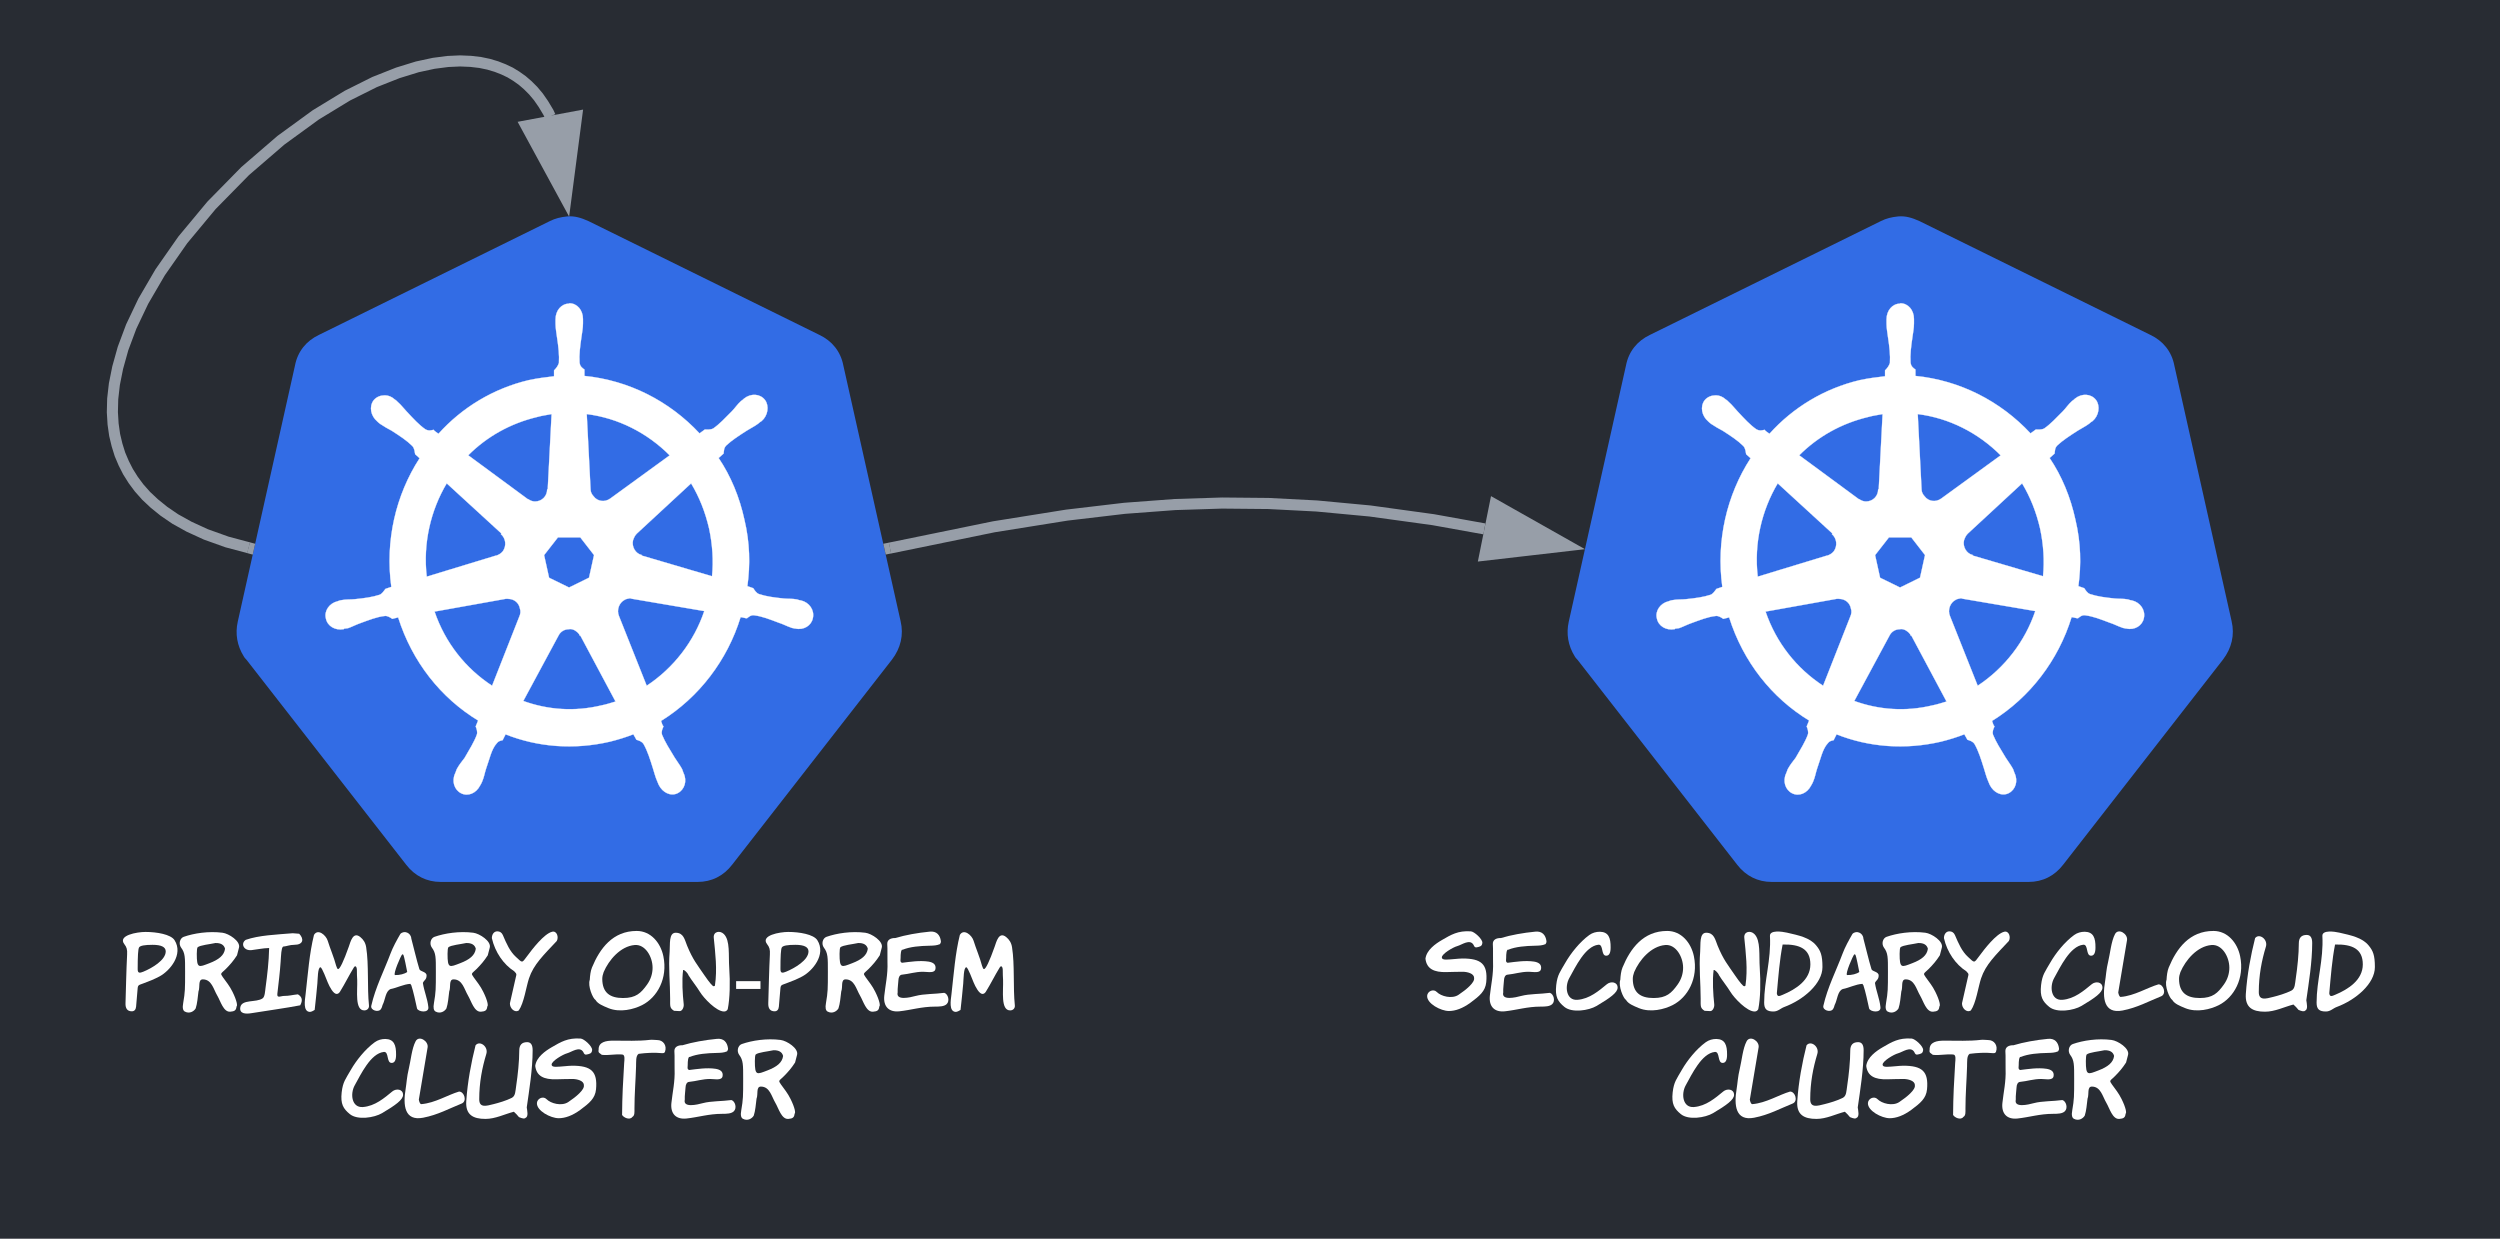 <svg xmlns:xlink="http://www.w3.org/1999/xlink" xmlns:lucid="lucid" xmlns="http://www.w3.org/2000/svg" width="450.79"
     height="223.36">
    <g transform="translate(-57.369 -280.974)" lucid:page-tab-id="0_0">
        <path d="M0 0h1870.4v1323.2H0z" fill="#282c33"/>
        <path d="M399.64 320c-1.2.12-2.16.36-3.12.84l-41.64 20.52c-2.28 1.08-3.84 3-4.32 5.52l-10.32 46.2c-.48 2.16-.12 4.32 1.08 6.24.12.24.24.36.48.6l28.8 36.96c1.56 2.04 3.72 3.12 6.24 3.12h46.32c2.52 0 4.68-1.08 6.24-3.12l28.8-36.96c1.56-2.04 2.16-4.44 1.56-6.96l-10.32-46.08c-.48-2.52-2.04-4.44-4.32-5.52l-41.64-20.52c-1.32-.6-2.52-.96-3.84-.84z"
              stroke="#fff" stroke-width="0" fill="#326ce5"/>
        <path d="M400 335.72c-1.4 0-2.46 1.24-2.46 2.83V339.35c0 .88.17 1.6.26 2.4.27 1.76.44 3.27.35 4.68-.17.53-.52.98-.88 1.33v1.06c-1.5.18-3 .36-4.57.7-6.42 1.52-12.05 4.97-16.27 9.67-.26-.2-.8-.54-.88-.72-.44.1-.88.26-1.5-.1-1.14-.8-2.1-1.85-3.34-3.18-.6-.62-.95-1.15-1.66-1.77-.17-.18-.35-.35-.53-.44-.5-.46-1.13-.72-1.74-.72-.8 0-1.5.26-2.03.88-.88 1.16-.52 2.84.62 3.8l.1.1c.07.1.34.27.43.36.8.53 1.4.88 2.1 1.24 1.5.97 2.73 1.77 3.7 2.74.44.44.44 1.15.53 1.5l.8.72c-4.3 6.64-6.24 14.88-5.1 23.2l-1.06.36c-.26.35-.6.88-1.05 1.06-1.33.44-2.74.62-4.5.8-.8.08-1.5 0-2.37.17-.18 0-.44.1-.7.2-1.5.34-2.47 1.76-2.12 3.1.28 1.4 1.68 2.2 3.18 1.94 0 0 .1 0 .1-.1.25 0 .52-.08.7-.08.78-.27 1.4-.62 2.2-.9 1.66-.6 2.98-1.14 4.4-1.3.52-.1 1.13.34 1.4.52l1.05-.27c2.55 8.07 7.74 14.54 14.42 18.6l-.44 1.07c.2.45.37 1.07.2 1.5-.45 1.25-1.33 2.67-2.2 4.17-.54.7-.98 1.24-1.42 2.04-.08.18-.17.53-.26.7-.7 1.43-.18 3.02 1.06 3.64 1.23.62 2.72 0 3.43-1.42.1-.17.27-.44.36-.7.35-.8.44-1.5.7-2.3.62-1.7.97-3.55 1.94-4.6.26-.37.6-.46 1.05-.55l.53-1.06c5.8 2.3 12.3 2.83 18.82 1.32 1.4-.35 2.9-.8 4.22-1.33.18.35.53.88.53.97.44.17.97.26 1.32.8.7 1.23 1.14 2.65 1.67 4.33.26.8.44 1.6.8 2.4.08.17.17.44.25.6.7 1.43 2.2 2.14 3.42 1.52 1.24-.62 1.76-2.2 1.06-3.63-.1-.28-.18-.54-.26-.72-.44-.8-.88-1.33-1.32-2.04-.97-1.6-1.76-2.83-2.3-4.16-.17-.62.1-1.06.27-1.5-.17-.1-.35-.7-.44-.98 6.86-4.25 11.97-10.98 14.34-18.7.35 0 .88.2 1.14.2.37-.28.72-.63 1.33-.54 1.4.17 2.73.7 4.4 1.33.8.25 1.4.6 2.2.87.17.1.44.1.7.18h.1c1.5.35 2.9-.53 3.16-1.86.34-1.43-.63-2.85-2.12-3.2-.18 0-.53-.1-.7-.18-.9-.17-1.6-.1-2.38-.17-1.76-.18-3.17-.36-4.5-.8-.52-.18-.87-.8-1.04-1.06l-1.06-.37c.53-3.9.44-7.88-.53-11.95-.88-4.08-2.46-7.9-4.66-11.16.28-.27.8-.7.9-.8.08-.53 0-.98.52-1.5.97-.9 2.2-1.7 3.7-2.66.7-.45 1.3-.7 2.02-1.24.17-.18.44-.36.6-.45 1.16-.97 1.42-2.74.63-3.8-.88-1.16-2.55-1.25-3.78-.27-.2.18-.37.35-.54.44-.7.62-1.06 1.24-1.67 1.86-1.24 1.24-2.2 2.3-3.36 3.1-.52.27-1.23.18-1.5.18l-.96.7c-5.45-5.84-12.75-9.56-20.75-10.36v-1.15c-.36-.26-.8-.53-.88-1.24-.1-1.4.08-2.92.35-4.7.1-.8.26-1.5.26-2.38v-.8c0-1.6-1.05-2.83-2.46-2.83zm-3.17 19.92l-.7 13.56h-.1c0 1.24-.95 2.2-2.2 2.2-.43 0-.87-.17-1.22-.43h-.08l-10.73-7.9c3.34-3.35 7.56-5.74 12.4-6.9.88-.26 1.75-.35 2.63-.53zm6.34 0c5.62.7 10.9 3.37 14.95 7.44l-10.73 7.8c-.98.7-2.3.53-3-.44-.35-.36-.53-.8-.53-1.24zm-25.24 12.5l9.85 9.03-.1.1c.9.78 1.06 2.1.36 3.1-.35.43-.7.6-1.14.78h-.1l-12.48 3.8c-.7-6 .7-11.95 3.6-16.82zm44.06 0c1.48 2.47 2.54 5.13 3.24 8.14.62 2.92.8 5.76.53 8.6l-12.67-3.73v-.1c-1.14-.25-1.84-1.5-1.58-2.64.18-.52.35-.88.7-1.23l9.77-9.04zm-24.02 9.74h4.04l2.47 3.18-.9 4.08-3.6 1.77-3.6-1.76-.9-4.08zm12.93 10.98c.1 0 .27 0 .45.1h.08l12.93 2.2c-1.85 5.5-5.54 10.27-10.38 13.46l-5-12.57c-.45-1.07 0-2.4 1.05-2.93.26-.17.52-.17.88-.26zm-21.9.1c1.06 0 1.94.7 2.12 1.76.17.44.1.97-.1 1.4l-4.92 12.5c-4.74-3.1-8.44-7.7-10.37-13.37l12.84-2.3h.44zm10.9 5.48c.36-.1.72 0 1.07.17.44.28.8.55.96 1h.1l6.33 11.86c-.88.26-1.68.53-2.56.7-4.83 1.16-9.67.8-14.07-.8l6.34-11.77c.35-.72 1.05-1.16 1.84-1.16z"
              stroke="#fff" stroke-width=".05" fill="#fff"/>
        <use xlink:href="#a" transform="matrix(1,0,0,1,310,449) translate(4.383 14.4)"/>
        <use xlink:href="#b" transform="matrix(1,0,0,1,310,449) translate(115.155 14.4)"/>
        <use xlink:href="#c" transform="matrix(1,0,0,1,310,449) translate(48.726 33.732)"/>
        <path d="M159.64 320c-1.2.12-2.16.36-3.12.84l-41.64 20.52c-2.28 1.08-3.84 3-4.32 5.52l-10.32 46.2c-.48 2.16-.12 4.32 1.08 6.24.12.24.24.36.48.6l28.8 36.96c1.56 2.04 3.72 3.12 6.24 3.12h46.32c2.52 0 4.68-1.08 6.24-3.12l28.8-36.96c1.56-2.04 2.16-4.44 1.56-6.96l-10.32-46.08c-.48-2.52-2.04-4.44-4.32-5.52l-41.64-20.52c-1.32-.6-2.52-.96-3.84-.84z"
              stroke="#fff" stroke-width="0" fill="#326ce5"/>
        <path d="M160 335.72c-1.4 0-2.46 1.24-2.46 2.83V339.35c0 .88.17 1.6.26 2.4.27 1.76.44 3.27.35 4.68-.17.53-.52.98-.88 1.33v1.06c-1.5.18-3 .36-4.57.7-6.42 1.52-12.05 4.97-16.27 9.67-.26-.2-.8-.54-.88-.72-.44.1-.88.26-1.5-.1-1.14-.8-2.1-1.85-3.34-3.18-.6-.62-.95-1.15-1.66-1.77-.17-.18-.35-.35-.53-.44-.5-.46-1.13-.72-1.74-.72-.8 0-1.5.26-2.03.88-.88 1.16-.52 2.84.62 3.8l.1.1c.07.1.34.27.43.36.8.53 1.4.88 2.1 1.24 1.5.97 2.73 1.77 3.7 2.74.44.44.44 1.15.53 1.5l.8.72c-4.3 6.64-6.24 14.88-5.1 23.2l-1.06.36c-.26.35-.6.88-1.05 1.06-1.33.44-2.74.62-4.5.8-.8.08-1.5 0-2.37.17-.18 0-.44.1-.7.2-1.5.34-2.47 1.76-2.12 3.1.28 1.4 1.68 2.2 3.18 1.94 0 0 .1 0 .1-.1.25 0 .52-.08.7-.08.78-.27 1.4-.62 2.2-.9 1.66-.6 2.98-1.14 4.4-1.3.52-.1 1.13.34 1.4.52l1.05-.27c2.55 8.07 7.74 14.54 14.42 18.6l-.44 1.07c.2.45.37 1.07.2 1.5-.45 1.25-1.33 2.67-2.2 4.17-.54.7-.98 1.24-1.42 2.04-.08.18-.17.53-.26.7-.7 1.43-.18 3.02 1.06 3.64 1.23.62 2.72 0 3.43-1.42.1-.17.27-.44.36-.7.35-.8.44-1.5.7-2.3.62-1.7.97-3.55 1.94-4.6.26-.37.6-.46 1.05-.55l.53-1.06c5.8 2.3 12.3 2.83 18.82 1.32 1.4-.35 2.9-.8 4.22-1.33.18.35.53.88.53.97.44.17.97.26 1.32.8.7 1.23 1.14 2.65 1.67 4.33.26.8.44 1.6.8 2.4.08.17.17.44.25.6.7 1.43 2.2 2.14 3.42 1.52 1.24-.62 1.76-2.2 1.06-3.63-.1-.28-.18-.54-.26-.72-.44-.8-.88-1.33-1.32-2.04-.97-1.6-1.76-2.83-2.3-4.16-.17-.62.1-1.06.27-1.5-.17-.1-.35-.7-.44-.98 6.86-4.25 11.97-10.98 14.34-18.7.35 0 .88.2 1.14.2.37-.28.72-.63 1.33-.54 1.4.17 2.73.7 4.4 1.33.8.25 1.4.6 2.2.87.17.1.44.1.7.18h.1c1.5.35 2.9-.53 3.16-1.86.34-1.43-.63-2.85-2.12-3.2-.18 0-.53-.1-.7-.18-.9-.17-1.6-.1-2.38-.17-1.76-.18-3.17-.36-4.5-.8-.52-.18-.87-.8-1.04-1.06l-1.06-.37c.53-3.9.44-7.88-.53-11.95-.88-4.08-2.46-7.9-4.66-11.16.28-.27.8-.7.9-.8.08-.53 0-.98.52-1.5.97-.9 2.2-1.7 3.7-2.66.7-.45 1.3-.7 2.02-1.24.17-.18.44-.36.6-.45 1.16-.97 1.42-2.74.63-3.8-.88-1.16-2.55-1.25-3.78-.27-.2.18-.37.35-.54.44-.7.62-1.06 1.24-1.67 1.86-1.24 1.24-2.2 2.3-3.36 3.1-.52.27-1.23.18-1.5.18l-.96.7c-5.45-5.84-12.75-9.56-20.75-10.36v-1.15c-.36-.26-.8-.53-.88-1.24-.1-1.4.08-2.92.35-4.7.1-.8.26-1.5.26-2.38v-.8c0-1.6-1.05-2.83-2.46-2.83zm-3.17 19.92l-.7 13.56h-.1c0 1.24-.95 2.2-2.2 2.2-.43 0-.87-.17-1.22-.43h-.08l-10.73-7.9c3.34-3.35 7.56-5.74 12.4-6.9.88-.26 1.75-.35 2.63-.53zm6.34 0c5.62.7 10.9 3.37 14.95 7.44l-10.73 7.8c-.98.7-2.3.53-3-.44-.35-.36-.53-.8-.53-1.24zm-25.24 12.5l9.85 9.03-.1.1c.9.78 1.06 2.1.36 3.1-.35.43-.7.6-1.14.78h-.1l-12.48 3.8c-.7-6 .7-11.95 3.6-16.82zm44.06 0c1.48 2.47 2.54 5.13 3.24 8.14.62 2.92.8 5.76.53 8.6l-12.67-3.73v-.1c-1.14-.25-1.84-1.5-1.58-2.64.18-.52.35-.88.7-1.23l9.77-9.04zm-24.02 9.74h4.04l2.47 3.18-.9 4.08-3.6 1.77-3.6-1.76-.9-4.08zm12.93 10.98c.1 0 .27 0 .45.1h.08l12.93 2.2c-1.85 5.5-5.54 10.27-10.38 13.46l-5-12.57c-.45-1.07 0-2.4 1.05-2.93.26-.17.52-.17.88-.26zm-21.9.1c1.06 0 1.94.7 2.12 1.76.17.44.1.97-.1 1.4l-4.92 12.5c-4.74-3.1-8.44-7.7-10.37-13.37l12.84-2.3h.44zm10.9 5.48c.36-.1.72 0 1.07.17.44.28.8.55.96 1h.1l6.33 11.86c-.88.26-1.68.53-2.56.7-4.83 1.16-9.67.8-14.07-.8l6.34-11.77c.35-.72 1.05-1.16 1.84-1.16z"
              stroke="#fff" stroke-width=".05" fill="#fff"/>
        <use xlink:href="#d" transform="matrix(1,0,0,1,70,449) translate(9.369 14.4)"/>
        <use xlink:href="#e" transform="matrix(1,0,0,1,70,449) translate(93.321 14.4)"/>
        <use xlink:href="#c" transform="matrix(1,0,0,1,70,449) translate(48.726 33.732)"/>
        <path d="M102.2 379.74l-3.9-1.04-3.8-1.36-3.05-1.4-2.48-1.38-2.05-1.4-1.73-1.4-1.47-1.38-1.26-1.42-1.07-1.44-.93-1.48-.78-1.53-.68-1.6-.53-1.7-.43-1.8-.28-1.97-.13-2.14.06-2.4.3-2.64.6-3 .96-3.44 1.48-3.96 2.17-4.56 3.05-5.23 4.08-5.84 5.18-6.23 6.06-6.17 6.46-5.57 6.28-4.57 5.7-3.47 4.9-2.45 4.2-1.66 3.5-1.08 2.97-.64 2.55-.33 2.2-.1 1.92.08 1.7.2 1.53.32 1.4.42 1.28.5 1.2.57 1.1.67 1.07.76 1 .86.98.98.94 1.12.9 1.3.9 1.5.34.73"
              stroke="#979ea8" stroke-width="2" fill="none"/>
        <path d="M103.38 379.02l-.44 1.96-1.03-.28.53-1.93z" fill="#979ea8"/>
        <path d="M159.4 316.85l-7.16-13.18 9.1-1.7z" stroke="#979ea8" stroke-width="2" fill="#979ea8"/>
        <path d="M217.84 379.8l18.75-3.84 13.13-2.1 10.43-1.23 9.1-.68 8.48-.27 8.37.08 8.7.45 9.6.9 11.4 1.57 9.23 1.66"
              stroke="#979ea8" stroke-width="2" fill="none"/>
        <path d="M218.06 380.77l-.98.2-.44-1.95 1.02-.2z" fill="#979ea8"/>
        <path d="M340 379.36l-14.9 1.72 1.83-9.1z" stroke="#979ea8" stroke-width="2" fill="#979ea8"/>
        <defs>
            <path fill="#fff"
                  d="M371-533c189 0 256 55 239 237-9 91-67 138-157 205C374-33 301-7 236-7 155-7 13-82 18-160c3-44 62-73 96-38 43 44 152 73 218 29 77-51 166-125 156-169 2-44-67-63-119-62-47 1-108 1-155 3C87-393 13-429 1-531c11-87 101-150 165-187 90-52 160-96 290-87 34 2 118 78 115 115-3 35-23 38-55 45-15 4-26-4-33-24-37-64-116-1-164 12-41 11-154 77-154 113 0 15 14 22 41 22 45 0 127-11 165-11"
                  id="f"/>
            <path fill="#fff"
                  d="M330-158c82-22 193-18 286-31 38 11 58 81 24 113-25 24-71 25-116 25-135 0-238 34-358 47C61 7 4-52 15-159c12-113 37-213 32-340-2-59 2-121-2-178-2-44 35-62 81-61 104-31 222-52 345-64 68-7 103 34 111 94 2 12-3 22-9 31-33 14-62 15-103 16-100 2-196 10-270 40h-8c-18 23-11 79-15 106-1 13 5 22 16 25 82-10 176-25 264-12 44 7 78 26 71 72-7 49-76 30-125 30-78 0-138 22-210 29-24 1-35 28-36 52-2 41-10 83-8 126-19 84 122 51 181 35"
                  id="g"/>
            <path fill="#fff"
                  d="M521-275c40-33 108-24 108 34 0 49-75 103-210 183-80 47-247 72-323 10-66-54-95-101-82-218 12-106 41-136 91-224 55-96 145-209 240-278 32-23 68-33 107-33 86 2 108 61 107 158 0 55-15 82-44 82-55 1-25-116-79-110-132 15-229 223-291 334-48 86-31 226 81 218 122-9 217-92 295-156"
                  id="h"/>
            <path fill="#fff"
                  d="M44-443c79-191 208-366 448-366 141 0 239 118 267 253 46 222-61 413-213 490-83 42-221 78-338 30-55-23-106-43-129-82-26-14-80-140-57-202 2-41 8-89 22-123zm103 115c1 136 75 191 208 191 130 0 180-50 241-135 38-53 55-111 55-169 0-109-73-236-179-227-143 12-260 151-311 271-9 24-14 47-14 69"
                  id="i"/>
            <path fill="#fff"
                  d="M24-128c0-158-18-313-5-472 6-74-11-192 62-191 78 1 88 68 113 130 59 143 102 191 174 297 50 73 81 109 92 109 8 0 12-3 13-9 24-163 3-322-12-477-6-63 62-76 101-37 65 64 45 212 54 340 10 141 7 304-15 413-8 15-20 23-37 23-76 0-203-132-244-200-33-54-79-109-116-169l4 4c-9-20-41-55-54-51-14 102-5 244 6 344 3 30-15 69-41 68-9 0-28-1-56-3-44-28-39-45-39-119"
                  id="j"/>
            <path fill="#fff"
                  d="M19-91c0-222 71-428 58-668-3-62 121-44 170-33 118 27 229 50 293 128 44 53 63 97 63 217 0 165-189 328-383 400-36 13-62 45-108 45-66 0-93-23-93-89zm185-582c-30 151-43 322-58 489 5 39 27 28 60 14 129-54 276-147 276-304 0-155-106-203-278-199"
                  id="k"/>
            <path fill="#fff"
                  d="M103-24C79 10-2-14 8-59c42-186 129-353 193-524 23-62 63-135 99-197 39-38 106-10 109 47 27 100 51 209 81 307 8 25 72 24 72 63 0 44-26 46-37 75 12 83 46 156 55 243 7 63-106 47-114 11-13-58-36-170-57-231-3-4-7-8-9-14-69 4-134 40-198 52-53 21-53 108-81 160-4 16-8 29-18 43zm215-551c-16 18-92 195-73 208 46 2 100-12 123-31-5-30-32-162-38-171-2-3-6-5-12-6"
                  id="l"/>
            <path fill="#fff"
                  d="M608-642l-20 77c-36 56-69 94-113 138-49 48-58 40-29 81 33 46 69 89 97 147 44 89 52 141 40 147-3 38-20 49-63 52-68 5-97-106-129-160-40-68-56-162-144-164-53-1-27 78-45 121-7 56-12 123-28 170C157-4 113 24 66-1 46-11 40-39 49-87c19-111 19-139 19-313 0-144 1-187-40-242-27-37-13-94 26-108 103-36 250-59 389-41 63 8 182 85 165 149zm-140 11c-10-39-42-58-96-57-53 12-154 21-179 43-5 9-8 31-8 65 0 151 19 135 127 94 94-36 148-79 156-145"
                  id="m"/>
            <path fill="#fff"
                  d="M192-85c-3 48 46 100 89 72 52-75 73-232 102-321 46-139 146-233 278-374 22-37 2-105-46-93-81 20-199 174-252 246-53 73-46 65-110 7-63-57-96-136-132-220-11-25-31-37-54-37-36-1-56 32-56 68 32 142 118 264 224 332 15 16 24 24 21 38"
                  id="n"/>
            <g id="a">
                <use transform="matrix(0.018,0,0,0.018,0,0)" xlink:href="#f"/>
                <use transform="matrix(0.018,0,0,0.018,11.358,0)" xlink:href="#g"/>
                <use transform="matrix(0.018,0,0,0.018,23.346,0)" xlink:href="#h"/>
                <use transform="matrix(0.018,0,0,0.018,34.758,0)" xlink:href="#i"/>
                <use transform="matrix(0.018,0,0,0.018,49.212,0)" xlink:href="#j"/>
                <use transform="matrix(0.018,0,0,0.018,60.75,0)" xlink:href="#k"/>
                <use transform="matrix(0.018,0,0,0.018,71.622,0)" xlink:href="#l"/>
                <use transform="matrix(0.018,0,0,0.018,82.188,0)" xlink:href="#m"/>
                <use transform="matrix(0.018,0,0,0.018,93.312,0)" xlink:href="#n"/>
            </g>
            <path fill="#fff"
                  d="M21-302C-7-136 9 24 196-12c147-28 263-93 386-142 57-23 26-120-26-120-111 32-240 115-378 126-13 1-22-26-25-45 30-174 59-350 88-524 10-62-86-124-120-61-39 73-49 196-69 277-19 77-22 145-31 199"
                  id="o"/>
            <path fill="#fff"
                  d="M106-737c41-53 131 12 108 86-42 139-71 285-71 455 0 88 72 66 143 48 49-12 128-35 183-63 38-19 36-69 44-119 17-114 31-247 31-354 0-57 26-85 79-85 37 0 55 27 55 81 0 190-34 397-59 573 4 31 20 93-13 105-8 10-30 7-65-8-16-20-33-38-51-54C397-48 305 0 205 0 79 0 5-43 13-176c13-196 50-391 93-561"
                  id="p"/>
            <g id="b">
                <use transform="matrix(0.018,0,0,0.018,0,0)" xlink:href="#h"/>
                <use transform="matrix(0.018,0,0,0.018,11.412,0)" xlink:href="#o"/>
                <use transform="matrix(0.018,0,0,0.018,22.482,0)" xlink:href="#i"/>
                <use transform="matrix(0.018,0,0,0.018,36.936,0)" xlink:href="#p"/>
                <use transform="matrix(0.018,0,0,0.018,49.59,0)" xlink:href="#k"/>
            </g>
            <path fill="#fff"
                  d="M371-533c189 0 256 55 239 237-9 91-67 138-157 205C374-33 301-7 236-7 155-7 13-82 18-160c3-44 62-73 96-38 43 44 152 73 218 29 77-51 166-125 156-169 2-44-67-63-119-62-47 1-108 1-155 3C87-393 13-429 1-531c11-87 101-150 165-187 90-52 160-96 290-87 34 2 118 78 115 115-3 35-23 38-55 45-15 4-26-4-33-24-37-64-116-1-164 12-41 11-154 77-154 113 0 15 14 22 41 22 45 0 127-11 165-11"
                  id="q"/>
            <path fill="#fff"
                  d="M593-790c58 0 99 54 77 117-5 13-15 16-35 14-70-7-152-3-229 7-31 20-24 81-26 127-4 138-16 277-16 422 0 32 4 70-21 83-26 36-88 7-103-20 1-182 10-346 21-521 2-27 11-81-18-84-73-7-138 11-206 3-20-18-39-18-32-51-3-78 74-91 145-91 129 0 251 6 369-8 25-3 49 2 74 2"
                  id="r"/>
            <g id="c">
                <use transform="matrix(0.018,0,0,0.018,0,0)" xlink:href="#h"/>
                <use transform="matrix(0.018,0,0,0.018,11.412,0)" xlink:href="#o"/>
                <use transform="matrix(0.018,0,0,0.018,22.482,0)" xlink:href="#p"/>
                <use transform="matrix(0.018,0,0,0.018,35.136,0)" xlink:href="#q"/>
                <use transform="matrix(0.018,0,0,0.018,46.494,0)" xlink:href="#r"/>
                <use transform="matrix(0.018,0,0,0.018,59.436,0)" xlink:href="#g"/>
                <use transform="matrix(0.018,0,0,0.018,71.424,0)" xlink:href="#m"/>
            </g>
            <path fill="#fff"
                  d="M23-677c-68-88 127-122 212-122 113 0 253 24 291 82 92 144-48 310-153 365-52 27-102 48-161 69-56 20-53 15-58 80-4 49-8 103-13 153-3 31-19 46-43 46-44 0-65-28-63-81 5-162 8-330 16-486 3-53-4-75-28-106zm415 73c0-44-44-66-132-66-78 0-124 8-135 26-10 16-14 89-14 218 0 44 22 39 57 25 83-34 224-115 224-203"
                  id="s"/>
            <path fill="#fff"
                  d="M292-638c-67 2-113 14-176 21-81 9-112-68-58-103 132-46 304-52 470-66l65 5c50 52 43 111-50 111-45 0-75 15-112 18-18 16-19 83-24 152-7 108-21 214-33 322-5 46 36 20 67 20 54 0 81-10 139-16 43 25 50 62 23 110-151 29-311 50-490 79C58 24-8 22 3-44c14-83 161-45 224-90 22-16 24-69 29-107 17-126 33-258 36-397"
                  id="t"/>
            <path fill="#fff"
                  d="M629-645c28 177 9 401 28 582 3 29-18 50-47 50-97 0-67-194-71-306-1-24-4-66-3-92 1-39-15-57-30-33-49 79-88 161-139 243-9 15-21 23-34 23-33 0-70-69-89-115-10-23-57-152-73-152-28 0-27 119-31 162-9 93-16 174-27 265-2 3-35 21-48 20-71-3-50-117-43-176 24-211 38-410 84-595 39-67 121 2 138 59 22 73 63 167 84 249 7 23 13 34 20 34 17 0 54-75 107-225 17-48 42-155 115-96 31 25 52 57 59 103"
                  id="u"/>
            <g id="d">
                <use transform="matrix(0.018,0,0,0.018,0,0)" xlink:href="#s"/>
                <use transform="matrix(0.018,0,0,0.018,10.152,0)" xlink:href="#m"/>
                <use transform="matrix(0.018,0,0,0.018,21.276,0)" xlink:href="#t"/>
                <use transform="matrix(0.018,0,0,0.018,32.706,0)" xlink:href="#u"/>
                <use transform="matrix(0.018,0,0,0.018,44.802,0)" xlink:href="#l"/>
                <use transform="matrix(0.018,0,0,0.018,55.368,0)" xlink:href="#m"/>
                <use transform="matrix(0.018,0,0,0.018,66.492,0)" xlink:href="#n"/>
            </g>
            <path fill="#fff" d="M44-228v-78h244v78H44" id="v"/>
            <path fill="#fff"
                  d="M23-677c-68-88 127-122 212-122 113 0 253 24 291 82 92 144-48 310-153 365-52 27-102 48-161 69-56 20-53 15-58 80-4 49-8 103-13 153-3 31-19 46-43 46-44 0-65-28-63-81 5-162 8-330 16-486 3-53-4-75-28-106zm415 73c0-44-44-66-132-66-78 0-124 8-135 26-10 16-14 89-14 218 0 44 22 39 57 25 83-34 224-115 224-203"
                  id="w"/>
            <g id="e">
                <use transform="matrix(0.018,0,0,0.018,0,0)" xlink:href="#i"/>
                <use transform="matrix(0.018,0,0,0.018,14.454,0)" xlink:href="#j"/>
                <use transform="matrix(0.018,0,0,0.018,25.992,0)" xlink:href="#v"/>
                <use transform="matrix(0.018,0,0,0.018,31.95,0)" xlink:href="#w"/>
                <use transform="matrix(0.018,0,0,0.018,42.102,0)" xlink:href="#m"/>
                <use transform="matrix(0.018,0,0,0.018,53.226,0)" xlink:href="#g"/>
                <use transform="matrix(0.018,0,0,0.018,65.214,0)" xlink:href="#u"/>
            </g>
        </defs>
    </g>
</svg>